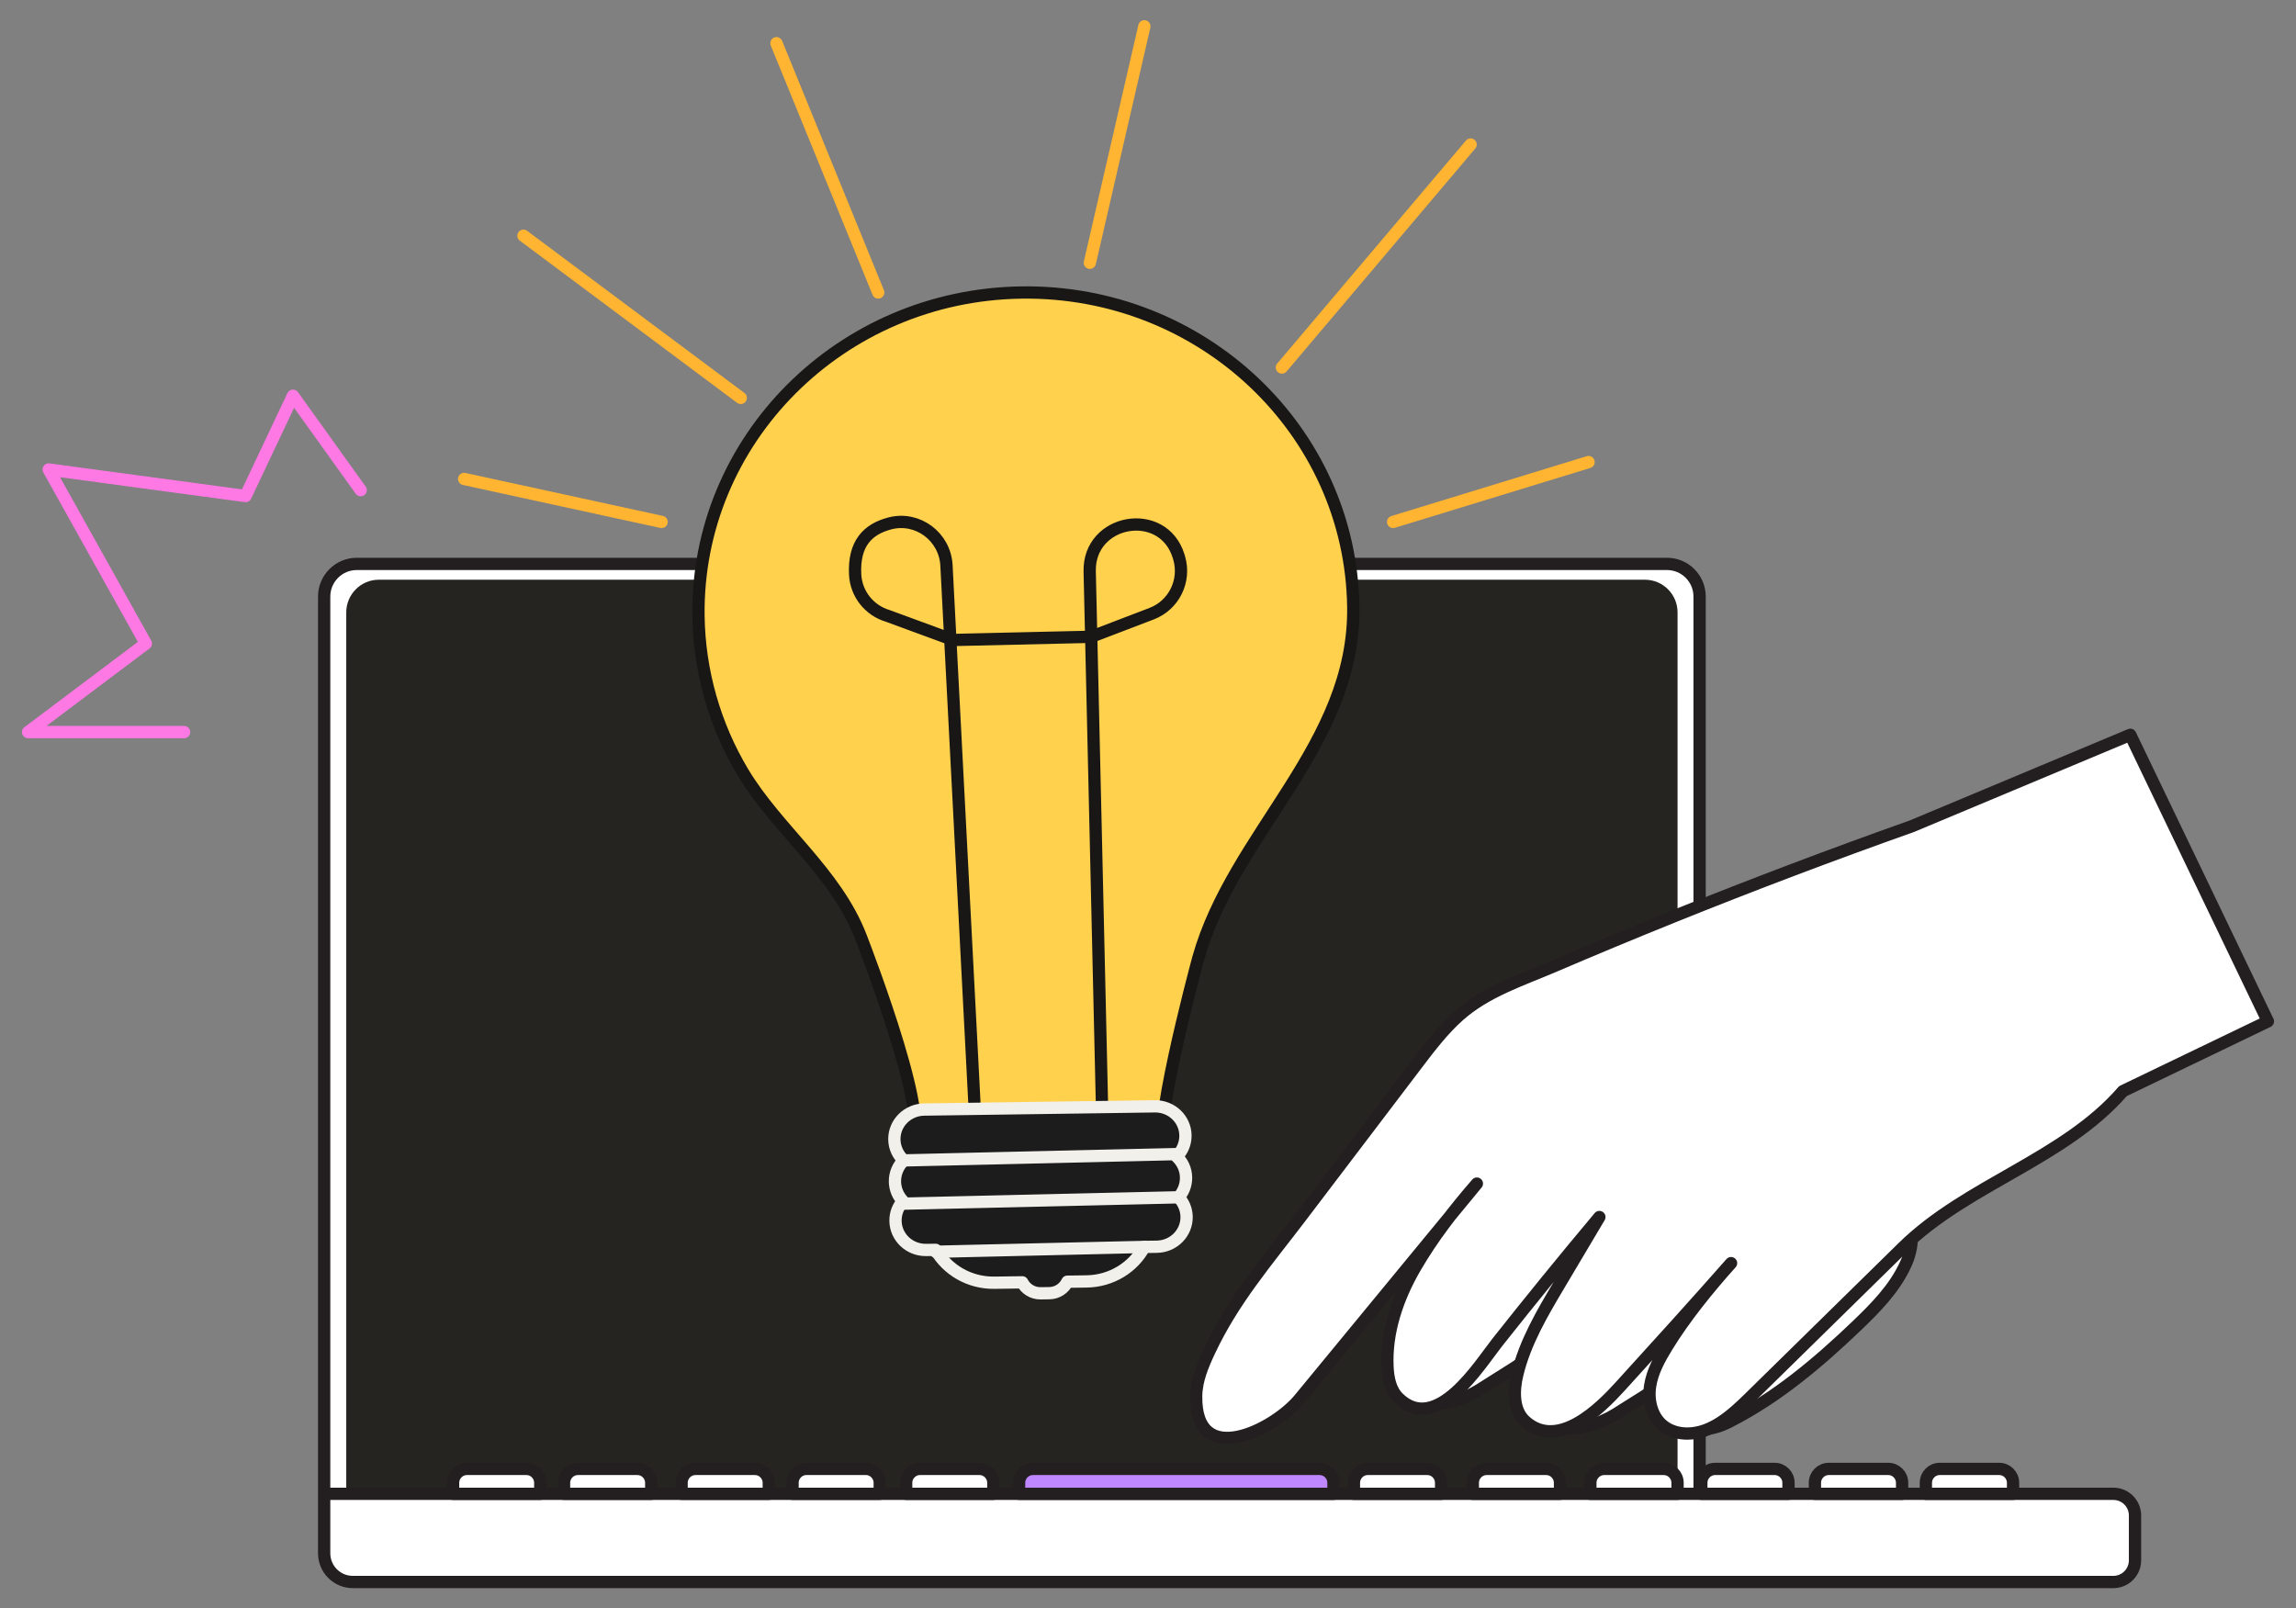 <svg width="187" height="131" viewBox="0 0 187 131" fill="none" xmlns="http://www.w3.org/2000/svg">
<rect x="0" y="0" width="187" height="131" fill="#808080" stroke="none"/>
<path d="M138.427 121.674H26.402V48.594C26.402 47.123 27.591 45.931 29.058 45.931H135.77C137.237 45.931 138.426 47.123 138.426 48.594V121.674H138.427ZM172.127 121.674H26.402V126.519C26.402 127.81 27.446 128.857 28.735 128.857H172.127C173.099 128.857 173.888 128.066 173.888 127.092V123.439C173.888 122.464 173.099 121.674 172.127 121.674Z" fill="white"/>
<path d="M136.63 121.674H28.201V49.882C28.201 48.411 29.39 47.219 30.857 47.219H133.974C135.441 47.219 136.63 48.411 136.63 49.882V121.674Z" fill="#262421"/>
<path d="M26.402 121.674H138.427H138.426V48.594C138.426 47.123 137.237 45.931 135.77 45.931H29.058C27.591 45.931 26.402 47.123 26.402 48.594V121.674ZM26.402 121.674H172.127C173.099 121.674 173.888 122.464 173.888 123.439V127.092C173.888 128.066 173.099 128.857 172.127 128.857H28.735C27.446 128.857 26.402 127.81 26.402 126.519V121.674Z" stroke="#231F20" stroke-miterlimit="10" stroke-linecap="round" stroke-linejoin="round"/>
<path d="M44.003 120.778V121.674H36.902V120.778C36.902 120.153 37.408 119.646 38.032 119.646H42.873C43.497 119.646 44.003 120.153 44.003 120.778ZM53.04 120.778V121.674H45.939V120.778C45.939 120.153 46.445 119.646 47.069 119.646H51.91C52.534 119.646 53.04 120.153 53.04 120.778ZM62.614 120.778V121.674H55.514V120.778C55.514 120.153 56.02 119.646 56.645 119.646H61.484C62.108 119.646 62.614 120.153 62.614 120.778ZM71.651 120.778V121.674H64.55V120.778C64.55 120.153 65.056 119.646 65.68 119.646H70.521C71.145 119.646 71.651 120.153 71.651 120.778ZM80.903 120.778V121.674H73.803V120.778C73.803 120.153 74.309 119.646 74.933 119.646H79.773C80.397 119.646 80.903 120.153 80.903 120.778ZM117.373 120.778V121.674H110.272V120.778C110.272 120.153 110.778 119.646 111.402 119.646H116.243C116.867 119.646 117.373 120.153 117.373 120.778Z" fill="white"/>
<path d="M108.604 120.778V121.674H83V120.778C83 120.153 83.506 119.646 84.13 119.646H107.474C108.098 119.646 108.604 120.153 108.604 120.778Z" fill="#BF87FF"/>
<path d="M127.055 120.778V121.674H119.955V120.778C119.955 120.153 120.461 119.646 121.085 119.646H125.926C126.549 119.646 127.055 120.153 127.055 120.778ZM136.63 120.778V121.674H129.529V120.778C129.529 120.153 130.035 119.646 130.659 119.646H135.5C136.124 119.646 136.63 120.153 136.63 120.778ZM145.666 120.778V121.674H138.566V120.778C138.566 120.153 139.072 119.646 139.696 119.646H144.537C145.16 119.646 145.666 120.153 145.666 120.778ZM154.918 120.778V121.674H147.818V120.778C147.818 120.153 148.324 119.646 148.948 119.646H153.789C154.412 119.646 154.918 120.153 154.918 120.778ZM163.955 120.778V121.674H156.855V120.778C156.855 120.153 157.36 119.646 157.985 119.646H162.825C163.449 119.646 163.955 120.153 163.955 120.778Z" fill="white"/>
<path d="M44.003 120.778V121.674H36.902V120.778C36.902 120.153 37.408 119.646 38.032 119.646H42.873C43.497 119.646 44.003 120.153 44.003 120.778ZM53.04 120.778V121.674H45.939V120.778C45.939 120.153 46.445 119.646 47.069 119.646H51.91C52.534 119.646 53.04 120.153 53.04 120.778ZM62.614 120.778V121.674H55.514V120.778C55.514 120.153 56.02 119.646 56.645 119.646H61.484C62.108 119.646 62.614 120.153 62.614 120.778ZM71.651 120.778V121.674H64.55V120.778C64.55 120.153 65.056 119.646 65.68 119.646H70.521C71.145 119.646 71.651 120.153 71.651 120.778ZM80.903 120.778V121.674H73.803V120.778C73.803 120.153 74.309 119.646 74.933 119.646H79.773C80.397 119.646 80.903 120.153 80.903 120.778ZM117.373 120.778V121.674H110.272V120.778C110.272 120.153 110.778 119.646 111.402 119.646H116.243C116.867 119.646 117.373 120.153 117.373 120.778ZM108.605 120.778V121.674H83.001V120.778C83.001 120.153 83.507 119.646 84.131 119.646H107.475C108.099 119.646 108.605 120.153 108.605 120.778ZM127.055 120.778V121.674H119.955V120.778C119.955 120.153 120.461 119.646 121.085 119.646H125.926C126.549 119.646 127.055 120.153 127.055 120.778ZM136.63 120.778V121.674H129.529V120.778C129.529 120.153 130.035 119.646 130.659 119.646H135.5C136.124 119.646 136.63 120.153 136.63 120.778ZM145.666 120.778V121.674H138.566V120.778C138.566 120.153 139.072 119.646 139.696 119.646H144.537C145.16 119.646 145.666 120.153 145.666 120.778ZM154.918 120.778V121.674H147.818V120.778C147.818 120.153 148.324 119.646 148.948 119.646H153.789C154.412 119.646 154.918 120.153 154.918 120.778ZM163.955 120.778V121.674H156.855V120.778C156.855 120.153 157.36 119.646 157.985 119.646H162.825C163.449 119.646 163.955 120.153 163.955 120.778Z" stroke="#231F20" stroke-miterlimit="10" stroke-linecap="round" stroke-linejoin="round"/>
<path d="M110.219 49.435C110.02 35.086 97.92 23.62 83.193 23.826C68.466 24.032 56.69 35.832 56.889 50.181C56.951 54.641 58.197 59.05 60.504 62.901C63.298 67.567 68.069 71.028 70.109 76.295C70.604 77.574 76.446 92.833 73.851 92.869C77.448 92.545 90.356 92.802 95.022 93.205C93.574 93.225 97.263 79.24 97.597 78.043C100.452 67.839 110.376 60.692 110.219 49.435Z" fill="#FFD14D"/>
<path d="M110.219 49.435C110.02 35.086 97.92 23.62 83.193 23.826C68.466 24.032 56.69 35.832 56.889 50.181C56.951 54.641 58.197 59.05 60.504 62.901C63.298 67.567 68.069 71.028 70.109 76.295C70.604 77.574 76.446 92.833 73.851 92.869C77.448 92.545 90.356 92.802 95.022 93.205C93.574 93.225 97.263 79.24 97.597 78.043C100.452 67.839 110.376 60.692 110.219 49.435Z" stroke="#191716" stroke-miterlimit="10" stroke-linecap="round" stroke-linejoin="round"/>
<path d="M79.382 90.224L77.086 46.051C76.965 43.711 74.736 42.042 72.474 42.632C70.665 43.104 69.519 44.278 69.649 46.804C69.729 48.376 70.802 49.722 72.307 50.167L77.641 52.128L88.874 51.868L88.751 46.542C88.653 42.264 94.718 41.206 95.99 45.29C96.006 45.343 96.022 45.396 96.038 45.45C96.584 47.314 95.611 49.289 93.8 49.983L88.874 51.868L89.767 90.676" stroke="#191716" stroke-miterlimit="10" stroke-linecap="round" stroke-linejoin="round"/>
<path d="M96.599 95.912C96.608 96.527 96.378 97.091 95.994 97.522C96.192 97.731 96.352 97.975 96.464 98.244C96.576 98.513 96.64 98.806 96.644 99.113C96.663 100.44 95.574 101.531 94.213 101.549L93.204 101.564C92.311 103.212 90.546 104.346 88.5 104.375L86.931 104.397C86.674 104.941 86.115 105.324 85.461 105.332L84.757 105.342C84.102 105.352 83.533 104.985 83.26 104.448L80.988 104.48C78.941 104.508 77.146 103.424 76.206 101.802L75.432 101.812C74.752 101.821 74.132 101.562 73.68 101.133C73.228 100.705 72.944 100.108 72.935 99.444C72.926 98.83 73.156 98.265 73.54 97.835C73.342 97.624 73.182 97.38 73.07 97.112C72.958 96.844 72.894 96.55 72.89 96.242C72.881 95.57 73.156 94.958 73.606 94.517C73.375 94.301 73.187 94.044 73.054 93.754C72.922 93.466 72.847 93.147 72.842 92.811C72.823 91.485 73.912 90.394 75.273 90.375L94.053 90.113C95.414 90.093 96.533 91.153 96.551 92.479C96.56 93.151 96.285 93.763 95.835 94.205C96.066 94.421 96.254 94.678 96.387 94.966C96.52 95.257 96.595 95.576 96.599 95.912Z" fill="#1C1C1C"/>
<path d="M96.599 95.912C96.608 96.527 96.378 97.091 95.994 97.522C96.192 97.731 96.352 97.975 96.464 98.244C96.576 98.513 96.64 98.806 96.644 99.113C96.663 100.44 95.574 101.531 94.213 101.549L93.204 101.564C92.311 103.212 90.546 104.346 88.5 104.375L86.931 104.397C86.674 104.941 86.115 105.324 85.461 105.332L84.757 105.342C84.102 105.352 83.533 104.985 83.26 104.448L80.988 104.48C78.941 104.508 77.146 103.424 76.206 101.802L75.432 101.812C74.752 101.821 74.132 101.562 73.68 101.133C73.228 100.705 72.944 100.108 72.935 99.444C72.926 98.83 73.156 98.265 73.54 97.835C73.342 97.624 73.182 97.38 73.07 97.112C72.958 96.844 72.894 96.55 72.89 96.242C72.881 95.57 73.156 94.958 73.606 94.517C73.375 94.301 73.187 94.044 73.054 93.754C72.922 93.466 72.847 93.147 72.842 92.811C72.823 91.485 73.912 90.394 75.273 90.375L94.053 90.113C95.414 90.093 96.533 91.153 96.551 92.479C96.56 93.151 96.285 93.763 95.835 94.205C96.066 94.421 96.254 94.678 96.387 94.966C96.52 95.257 96.595 95.576 96.599 95.912Z" stroke="#F2F0EB" stroke-miterlimit="10" stroke-linecap="round" stroke-linejoin="round"/>
<path d="M73.607 94.518L95.831 94.003" stroke="#F2F0EB" stroke-miterlimit="10" stroke-linecap="round" stroke-linejoin="round"/>
<path d="M95.995 97.522L73.547 98.041" stroke="#F2F0EB" stroke-miterlimit="10" stroke-linecap="round" stroke-linejoin="round"/>
<path d="M93.205 101.564L76.211 101.957" stroke="#F2F0EB" stroke-miterlimit="10" stroke-linecap="round" stroke-linejoin="round"/>
<path d="M53.887 42.513L37.803 39.012" stroke="#FFB531" stroke-miterlimit="10" stroke-linecap="round" stroke-linejoin="round"/>
<path d="M60.332 32.409L42.635 19.202" stroke="#FFB531" stroke-miterlimit="10" stroke-linecap="round" stroke-linejoin="round"/>
<path d="M63.24 3.52L71.528 23.823" stroke="#FFB531" stroke-miterlimit="10" stroke-linecap="round" stroke-linejoin="round"/>
<path d="M93.204 2.144L88.764 21.404" stroke="#FFB531" stroke-miterlimit="10" stroke-linecap="round" stroke-linejoin="round"/>
<path d="M104.406 29.933L119.775 11.773" stroke="#FFB531" stroke-miterlimit="10" stroke-linecap="round" stroke-linejoin="round"/>
<path d="M113.463 42.513L129.381 37.636" stroke="#FFB531" stroke-miterlimit="10" stroke-linecap="round" stroke-linejoin="round"/>
<path d="M14.994 59.629H2.289L11.878 52.419L3.967 38.241L20.003 40.404L23.863 32.233L29.376 39.923" stroke="#FF79E4" stroke-miterlimit="10" stroke-linecap="round" stroke-linejoin="round"/>
<path d="M154.916 98.892C153.738 97.848 151.898 98.4 150.482 99.087C149.27 99.675 148.087 100.328 146.941 101.038C147.4 100.012 147.728 98.939 147.836 97.82C147.911 97.041 147.849 96.175 147.313 95.606C146.97 95.241 146.475 95.052 145.979 94.979C144.521 94.763 143.098 95.45 141.788 96.127C139.681 97.217 137.561 98.359 135.552 99.643C136.156 98.443 136.595 97.175 136.724 95.843C136.8 95.064 136.737 94.198 136.202 93.629C135.858 93.264 135.363 93.076 134.868 93.002C133.41 92.786 131.986 93.473 130.676 94.15C125.415 96.873 120.065 99.911 116.591 104.718C115.323 106.473 114.313 108.517 114.288 110.687C114.272 112.223 114.259 113.727 115.838 114.215C117.303 114.667 119.251 113.973 120.48 113.213C120.496 113.202 120.513 113.192 120.529 113.181C122.348 112.037 124.232 110.869 126.052 109.606C125.658 110.583 125.412 111.608 125.4 112.663C125.383 114.199 125.37 115.704 126.95 116.191C128.414 116.644 130.363 115.949 131.591 115.189C131.608 115.178 131.624 115.168 131.641 115.158C133.05 114.271 134.498 113.37 135.925 112.422C135.37 115.288 137.464 117.511 140.794 115.828C144.677 113.866 148.043 111.029 151.17 108.04C152.743 106.537 154.312 104.949 155.213 102.967C155.819 101.638 156.008 99.861 154.916 98.892Z" fill="white"/>
<path d="M154.916 98.892C153.738 97.848 151.898 98.4 150.482 99.087C149.27 99.675 148.087 100.328 146.941 101.038C147.4 100.012 147.728 98.939 147.836 97.82C147.911 97.041 147.849 96.175 147.313 95.606C146.97 95.241 146.475 95.052 145.979 94.979C144.521 94.763 143.098 95.45 141.788 96.127C139.681 97.217 137.561 98.359 135.552 99.643C136.156 98.443 136.595 97.175 136.724 95.843C136.8 95.064 136.737 94.198 136.202 93.629C135.858 93.264 135.363 93.076 134.868 93.002C133.41 92.786 131.986 93.473 130.676 94.15C125.415 96.873 120.065 99.911 116.591 104.718C115.323 106.473 114.313 108.517 114.288 110.687C114.272 112.223 114.259 113.727 115.838 114.215C117.303 114.667 119.251 113.973 120.48 113.213C120.496 113.202 120.513 113.192 120.529 113.181C122.348 112.037 124.232 110.869 126.052 109.606C125.658 110.583 125.412 111.608 125.4 112.663C125.383 114.199 125.37 115.704 126.95 116.191C128.414 116.644 130.363 115.949 131.591 115.189C131.608 115.178 131.624 115.168 131.641 115.158C133.05 114.271 134.498 113.37 135.925 112.422C135.37 115.288 137.464 117.511 140.794 115.828C144.677 113.866 148.043 111.029 151.17 108.04C152.743 106.537 154.312 104.949 155.213 102.967C155.819 101.638 156.008 99.861 154.916 98.892Z" stroke="#231F20" stroke-miterlimit="10" stroke-linecap="round" stroke-linejoin="round"/>
<path d="M172.907 88.873C168.099 94.421 160.214 96.471 154.976 101.613C150.815 105.696 146.656 109.78 142.496 113.863C141.068 115.264 139.427 116.758 137.429 116.767C136.718 116.77 135.992 116.566 135.44 116.117C134.525 115.373 134.217 114.067 134.395 112.899C134.572 111.732 135.16 110.671 135.776 109.665C137.2 107.34 139.167 104.915 140.988 102.886C138.012 106.266 134.987 109.6 131.955 112.93C130.354 114.687 126.927 118.15 124.243 115.781C123.225 114.883 123.258 113.287 123.575 111.966C124.203 109.345 125.597 106.984 126.973 104.668C128.07 102.822 129.166 100.975 130.263 99.129C127.446 102.489 124.677 105.889 121.956 109.328C120.482 111.192 116.984 116.908 113.888 113.86C113.239 113.221 113.05 112.25 113.007 111.339C112.872 108.509 113.828 105.713 115.248 103.263C116.668 100.813 118.427 98.541 120.286 96.406C115.468 102.256 110.651 108.106 105.834 113.956C103.769 116.463 97.317 119.736 97.423 113.686C97.446 112.411 97.958 111.2 98.499 110.046C100.445 105.9 103.196 102.732 105.946 99.113C109.102 94.959 112.258 90.805 115.414 86.65C116.465 85.267 117.525 83.873 118.822 82.718C121.041 80.743 123.925 79.827 126.612 78.676C129.839 77.294 133.081 75.946 136.337 74.634C142.741 72.053 149.199 69.608 155.706 67.301L173.503 59.852L184.711 83.192L172.907 88.873Z" fill="white"/>
<path d="M172.907 88.873C168.099 94.421 160.214 96.471 154.976 101.613C150.815 105.696 146.656 109.78 142.496 113.863C141.068 115.264 139.427 116.758 137.429 116.767C136.718 116.77 135.992 116.566 135.44 116.117C134.525 115.373 134.217 114.067 134.395 112.899C134.572 111.732 135.16 110.671 135.776 109.665C137.2 107.34 139.167 104.915 140.988 102.886C138.012 106.266 134.987 109.6 131.955 112.93C130.354 114.687 126.927 118.15 124.243 115.781C123.225 114.883 123.258 113.287 123.575 111.966C124.203 109.345 125.597 106.984 126.973 104.668C128.07 102.822 129.166 100.975 130.263 99.129C127.446 102.489 124.677 105.889 121.956 109.328C120.482 111.192 116.984 116.908 113.888 113.86C113.239 113.221 113.05 112.25 113.007 111.339C112.872 108.509 113.828 105.713 115.248 103.263C116.668 100.813 118.427 98.541 120.286 96.406C115.468 102.256 110.651 108.106 105.834 113.956C103.769 116.463 97.317 119.736 97.423 113.686C97.446 112.411 97.958 111.2 98.499 110.046C100.445 105.9 103.196 102.732 105.946 99.113C109.102 94.959 112.258 90.805 115.414 86.65C116.465 85.267 117.525 83.873 118.822 82.718C121.041 80.743 123.925 79.827 126.612 78.676C129.839 77.294 133.081 75.946 136.337 74.634C142.741 72.053 149.199 69.608 155.706 67.301L173.503 59.852L184.711 83.192L172.907 88.873Z" stroke="#231F20" stroke-miterlimit="10" stroke-linecap="round" stroke-linejoin="round"/>
</svg>
